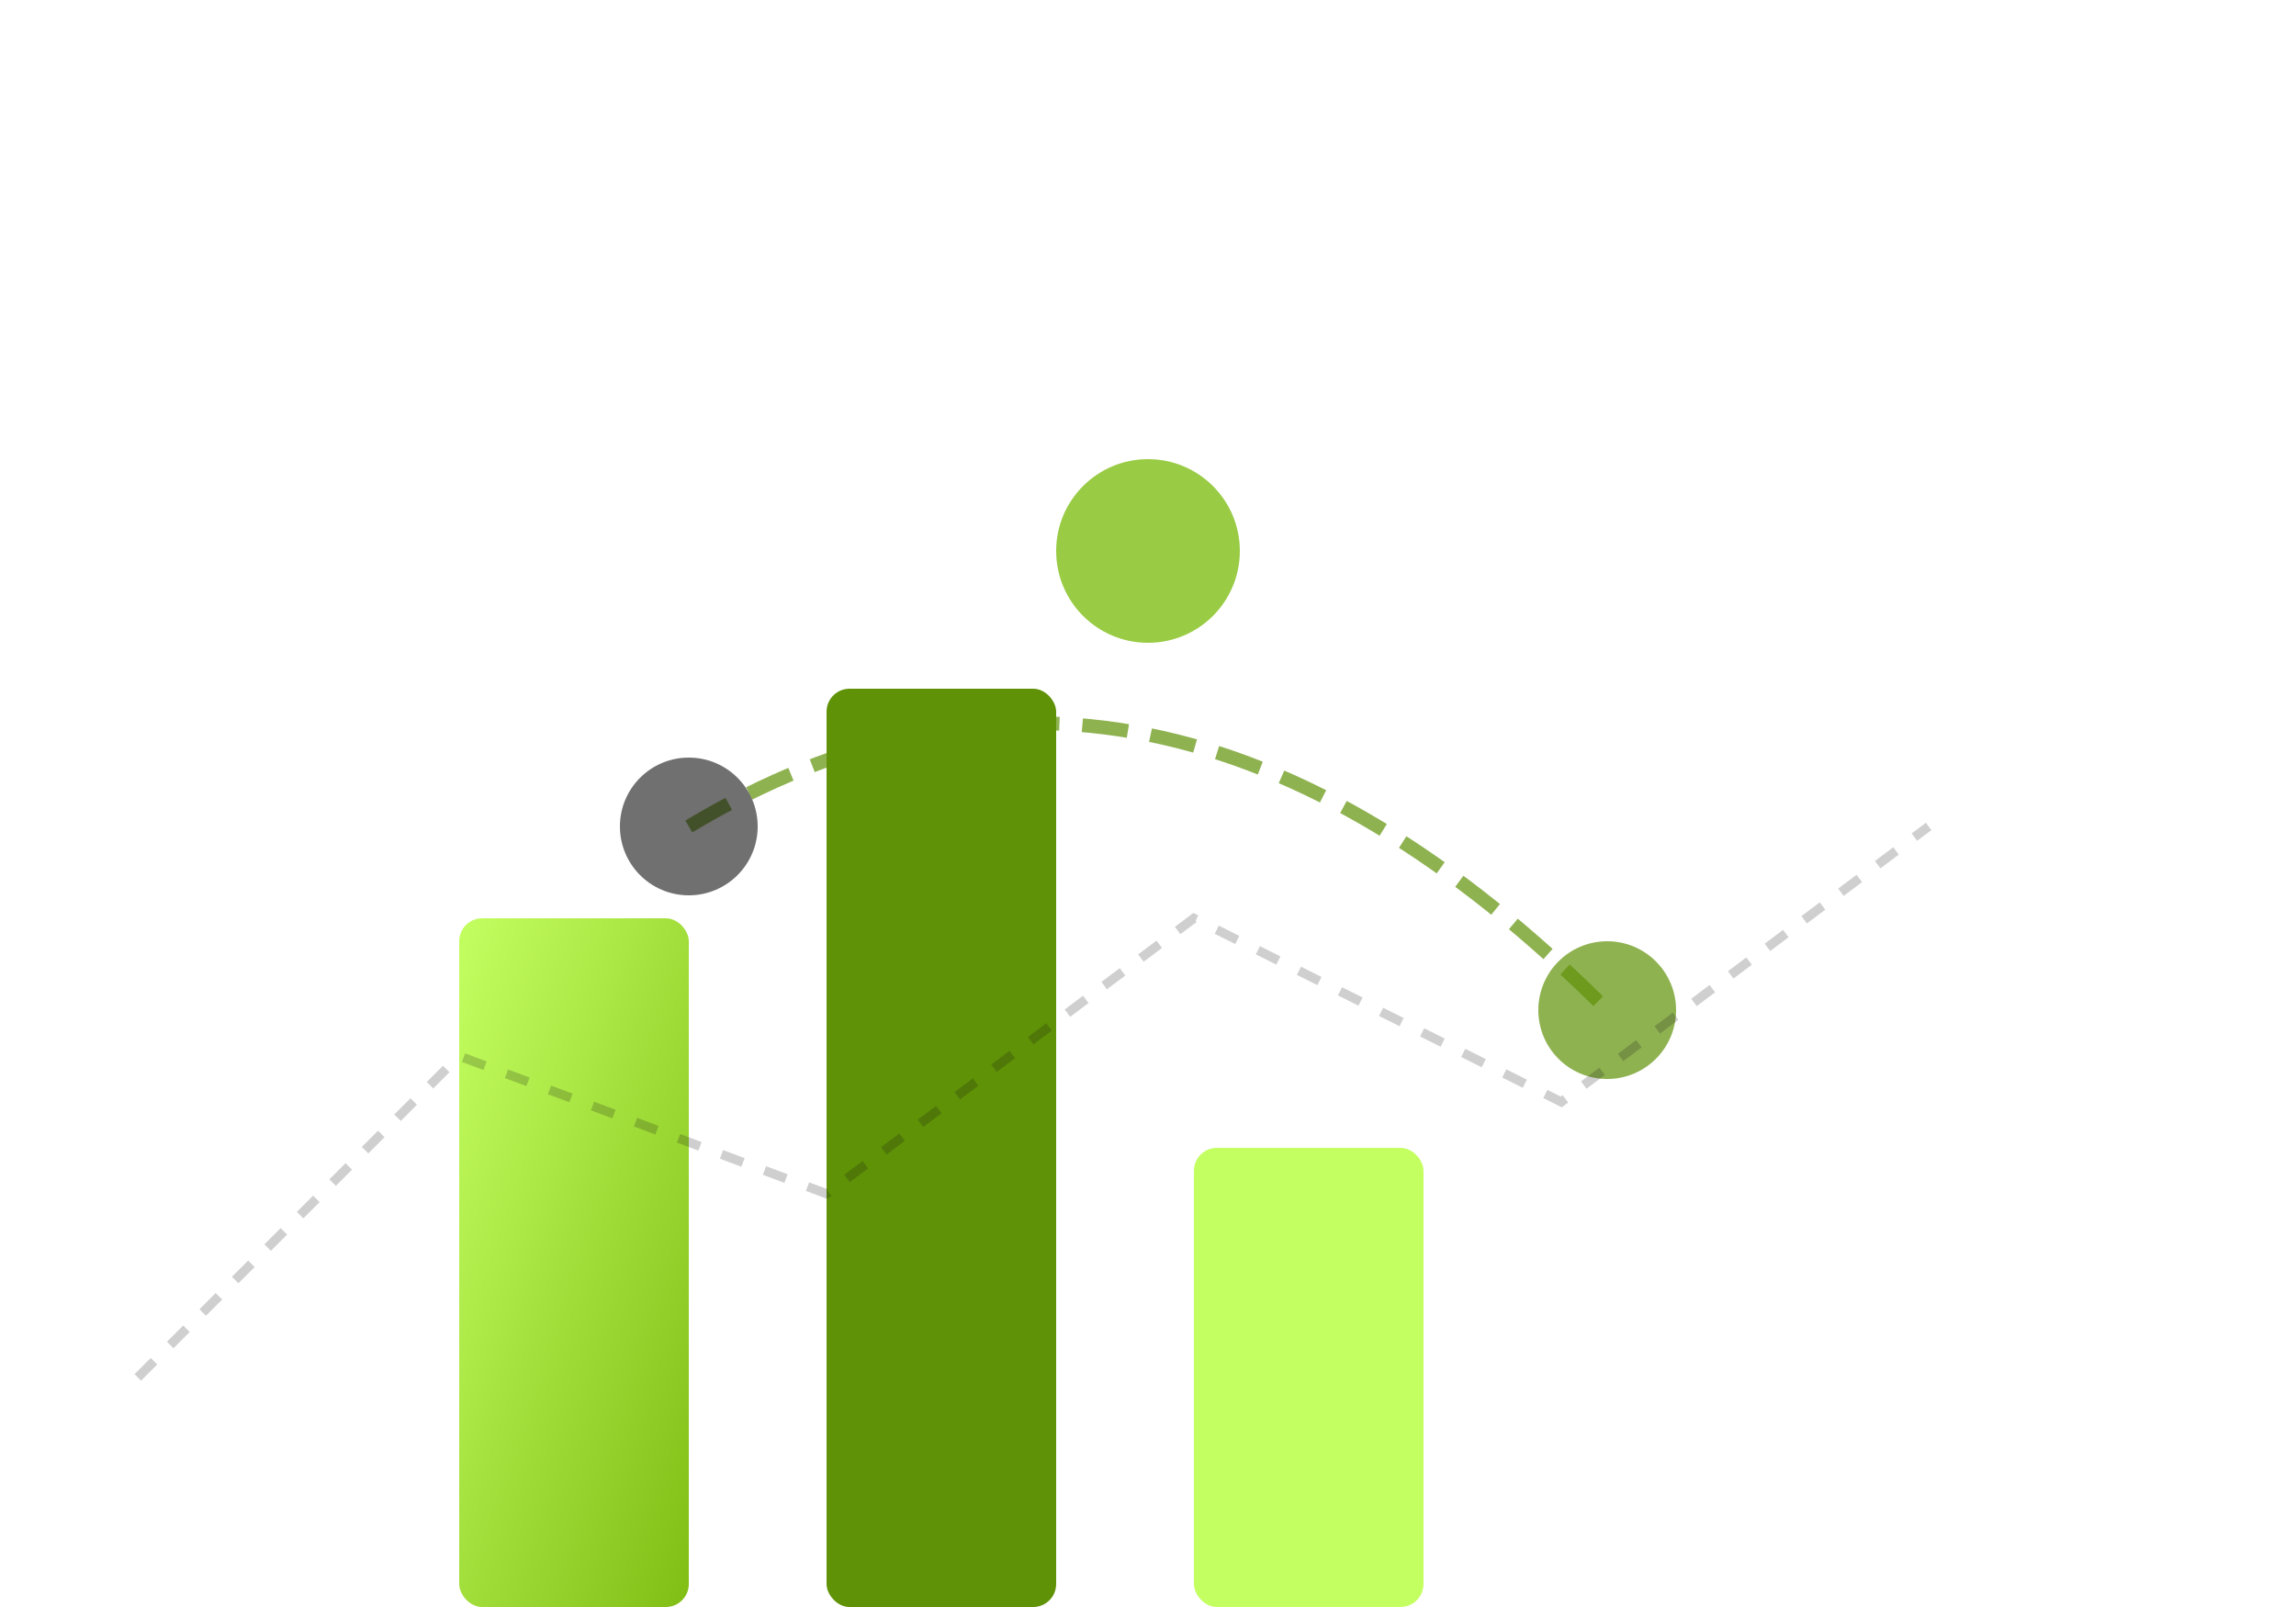 <svg xmlns="http://www.w3.org/2000/svg" viewBox="0 0 500 350" style="background-color: transparent;">
  <!-- Define Color Palette -->
  <style>
    .primary-dark { fill: #5f9207; }
    .primary-light { fill: #c4ff61; }
    .primary-medium { fill: #80be15; }
    .dark { fill: #111111; }
  </style>
  
  <!-- Gradient Definitions -->
  <defs>
    <linearGradient id="dataGradient" x1="0%" y1="0%" x2="100%" y2="100%">
      <stop offset="0%" style="stop-color:#c4ff61;stop-opacity:1" />
      <stop offset="100%" style="stop-color:#80be15;stop-opacity:1" />
    </linearGradient>
    
    <filter id="shadowEffect">
      <feDropShadow dx="3" dy="3" stdDeviation="3" flood-color="#111111" flood-opacity="0.2"/>
    </filter>
  </defs>
  
  <!-- Advanced Data Visualization Elements -->
  <!-- 3D-like Data Bars with Depth -->
  <g transform="translate(100, 100)">
    <rect x="0" y="100" width="50" height="150" fill="url(#dataGradient)" rx="5" filter="url(#shadowEffect)">
      <animate attributeName="height" from="0" to="150" dur="1.2s" fill="freeze"/>
      <animate attributeName="y" from="250" to="100" dur="1.2s" fill="freeze"/>
    </rect>
    
    <rect x="80" y="50" width="50" height="200" class="primary-dark" rx="5" filter="url(#shadowEffect)">
      <animate attributeName="height" from="0" to="200" dur="1.4s" fill="freeze"/>
      <animate attributeName="y" from="250" to="50" dur="1.4s" fill="freeze"/>
    </rect>
    
    <rect x="160" y="150" width="50" height="100" class="primary-light" rx="5" filter="url(#shadowEffect)">
      <animate attributeName="height" from="0" to="100" dur="1s" fill="freeze"/>
      <animate attributeName="y" from="250" to="150" dur="1s" fill="freeze"/>
    </rect>
  </g>
  
  <!-- Dynamic Connection Lines -->
  <path d="M150 180 Q250 120 350 220" 
        fill="none" 
        stroke="#5f9207" 
        stroke-width="3" 
        stroke-dasharray="10,5" 
        opacity="0.7">
    <animate attributeName="stroke-dashoffset" from="30" to="0" dur="2s" repeatCount="indefinite"/>
  </path>
  
  <!-- Data Nodes with Pulsing Effect -->
  <g>
    <circle cx="150" cy="180" r="15" class="dark" opacity="0.6">
      <animate attributeName="r" from="10" to="15" dur="1.5s" repeatCount="indefinite"/>
    </circle>
    <circle cx="250" cy="120" r="20" class="primary-medium" opacity="0.8">
      <animate attributeName="r" from="15" to="20" dur="1.8s" repeatCount="indefinite"/>
    </circle>
    <circle cx="350" cy="220" r="15" class="primary-dark" opacity="0.7">
      <animate attributeName="r" from="10" to="15" dur="2s" repeatCount="indefinite"/>
    </circle>
  </g>
  
  <!-- Abstract Network Connections -->
  <path d="M30 300 L100 230 L180 260 L260 200 L340 240 L420 180" 
        fill="none" 
        stroke="#111111" 
        stroke-width="2" 
        stroke-dasharray="5,5" 
        opacity="0.2">
    <animate attributeName="stroke-dashoffset" from="50" to="0" dur="3s" repeatCount="indefinite"/>
  </path>
</svg>
